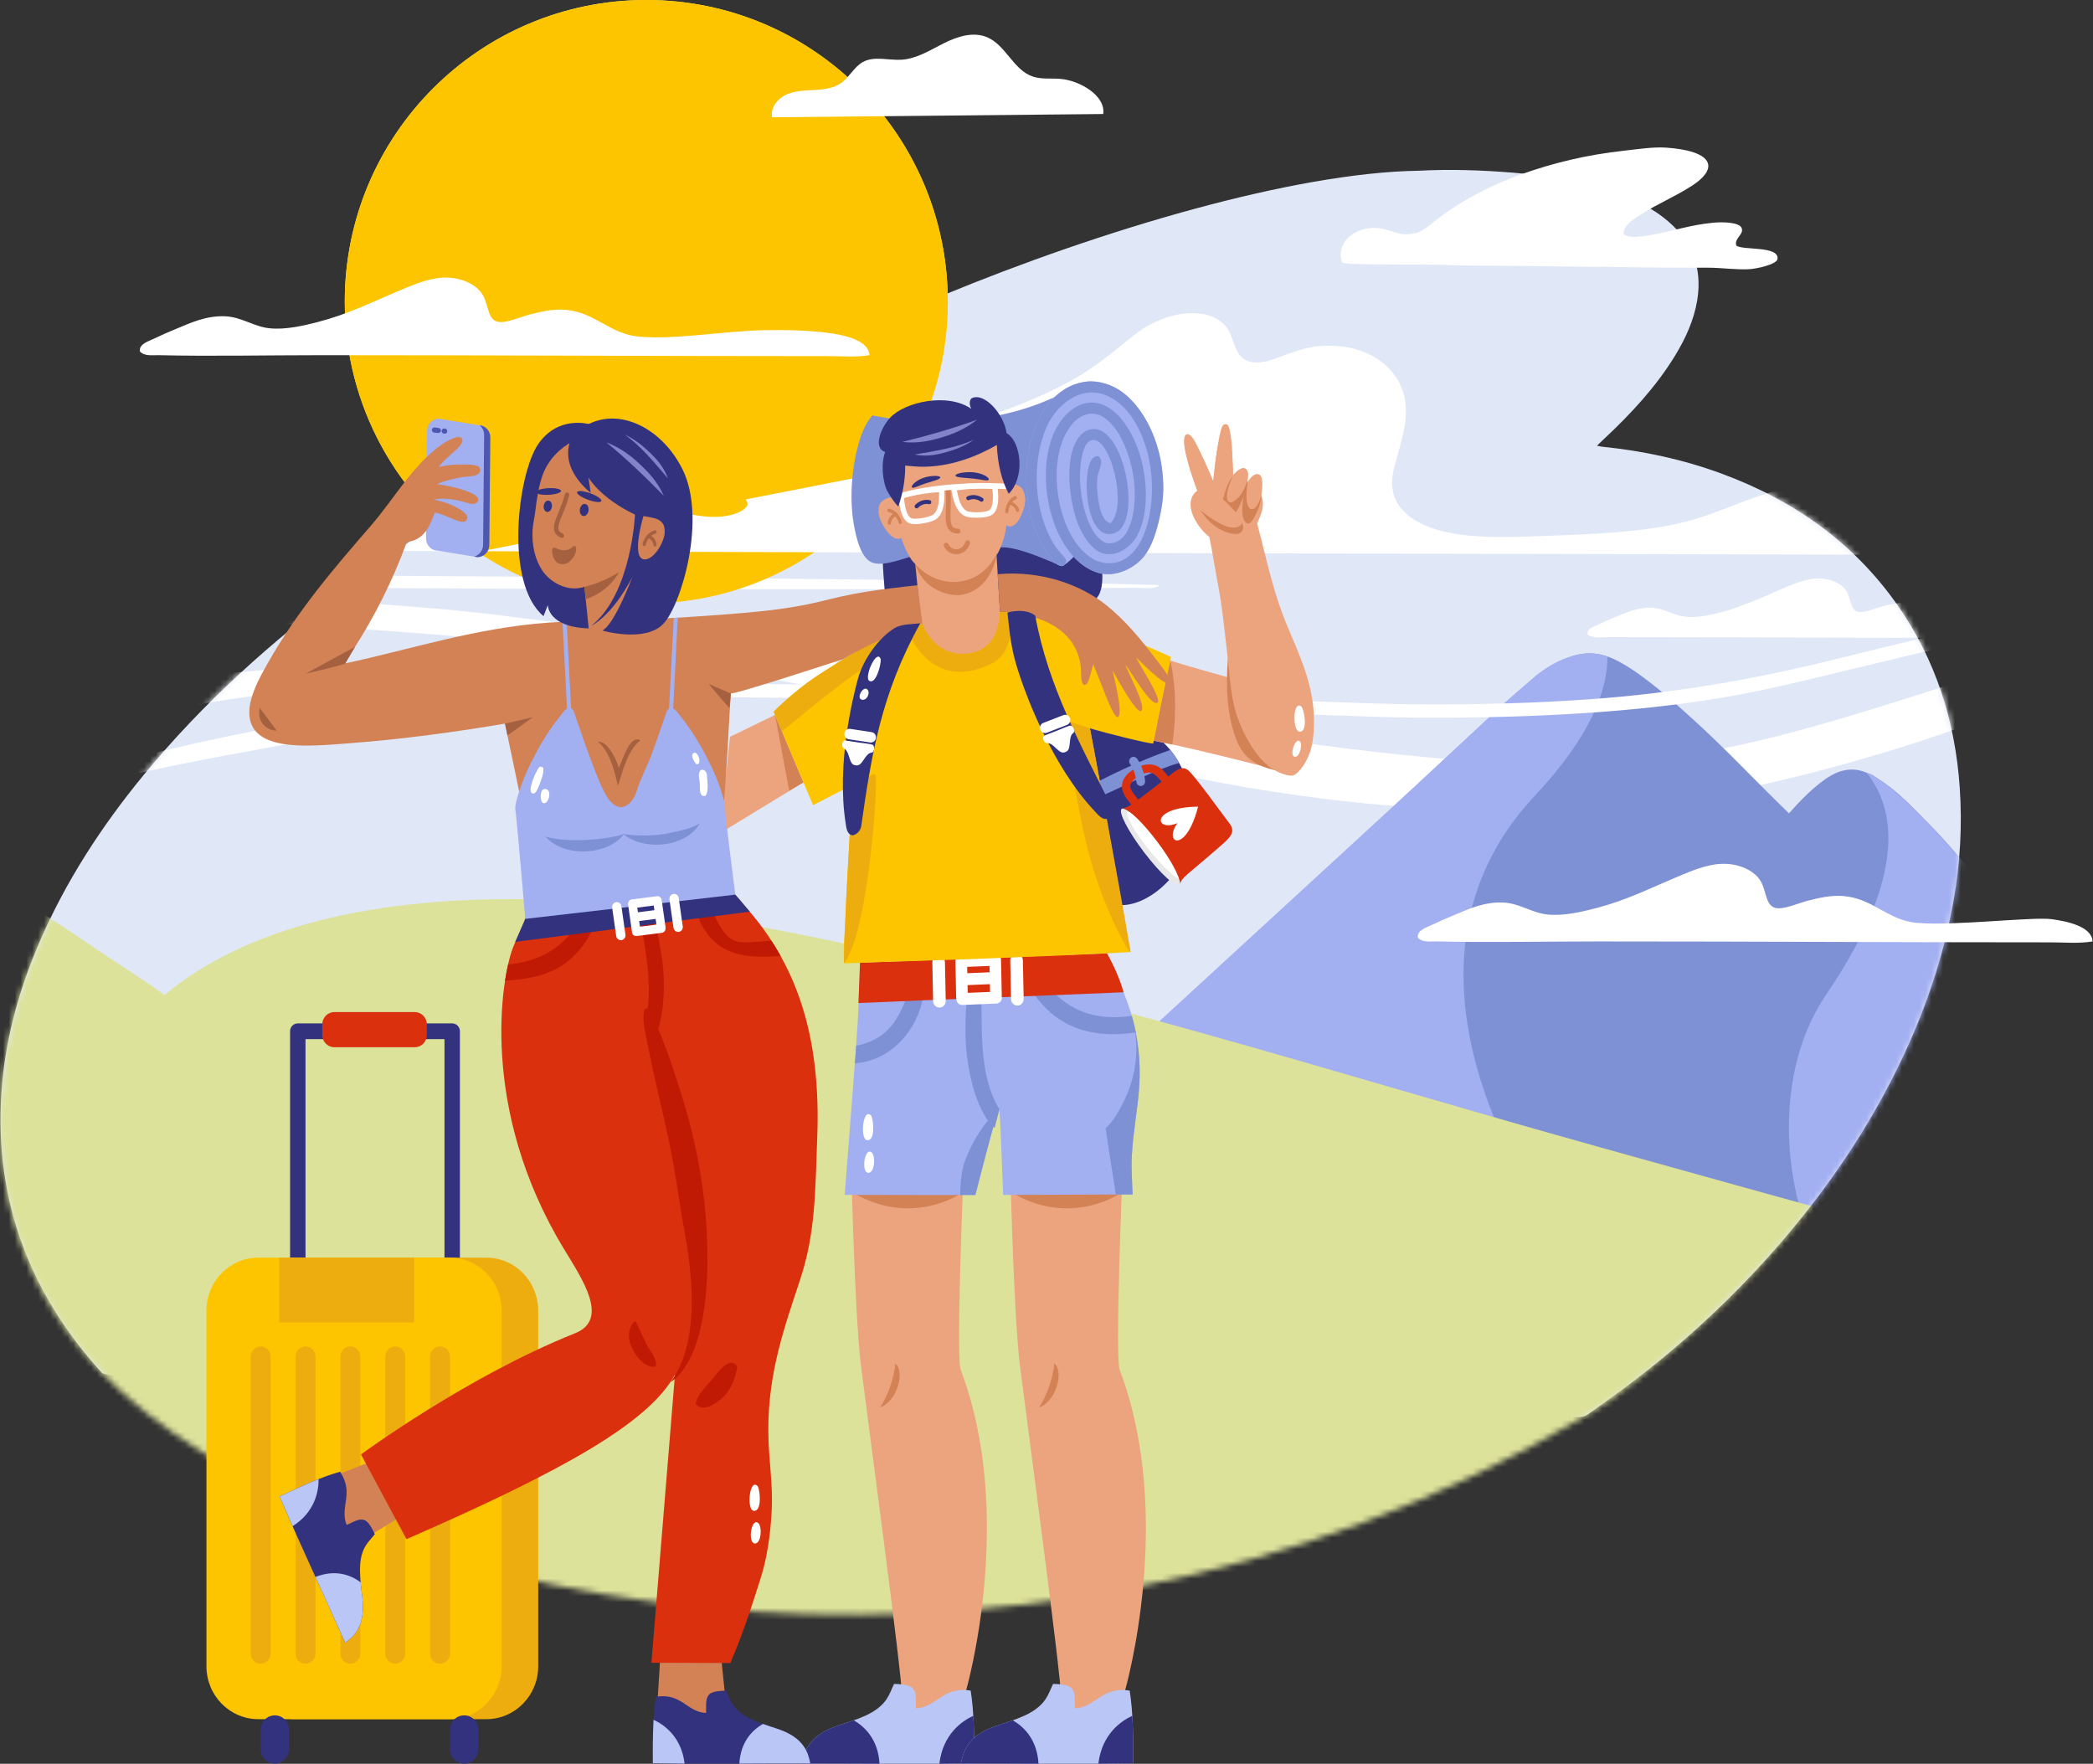 <svg width="356" height="300" viewBox="0 0 356 300" fill="none" xmlns="http://www.w3.org/2000/svg">
<rect x="0" y="0" width="356" height="300" fill="#333333" stroke="none"/>
<path d="M271.626 75.811C272.148 75.311 272.499 74.968 272.859 74.632C277.442 70.35 281.653 65.801 284.87 60.56C286.696 57.583 288.123 54.466 288.683 51.062C289.62 45.367 287.704 40.647 282.855 36.93C279.891 34.658 276.441 33.191 272.795 32.093C267.788 30.584 262.62 29.803 257.376 29.374C252.008 28.934 246.627 28.756 241.251 29.04C220.147 29.362 187.411 39.032 160.11 50.342C152.525 52.932 145.061 55.821 137.584 58.664C130.866 61.218 124.127 63.745 117.535 66.549C96.665 75.426 77.103 86.246 59.186 99.453C46.225 109.006 34.456 119.625 24.45 131.799C17.199 140.62 11.103 150.04 6.683 160.318C3.38 167.996 1.129 175.916 0.38 184.14C-1.306 202.655 4.3 219.147 17.321 233.495C19.524 235.923 178.817 241.059 264.108 241.059C265.627 241.059 267.148 241.08 268.665 241.016C269.147 240.996 269.703 240.835 270.081 240.569C274.89 237.196 279.592 233.709 284.054 229.955C290.915 224.183 297.237 217.963 302.989 211.27C311.928 200.867 319.303 189.631 324.76 177.381C328.253 169.54 330.809 161.457 332.294 153.102C333.425 146.737 333.776 140.324 333.33 133.899C332.555 122.75 329.316 112.26 322.641 102.777C315.343 92.411 305.243 85.118 292.734 80.525C286.265 78.149 279.537 76.696 272.607 75.993C272.359 75.969 272.116 75.904 271.626 75.811Z" fill="#E0E7F7"/>
<mask id="mask0_1138_5640" style="mask-type:luminance" maskUnits="userSpaceOnUse" x="0" y="28" width="334" height="247">
<path d="M271.626 75.811C272.149 75.31 272.5 74.968 272.859 74.632C277.443 70.349 281.653 65.801 284.87 60.559C286.697 57.582 288.123 54.466 288.683 51.062C289.621 45.367 287.705 40.646 282.856 36.93C279.891 34.657 276.441 33.191 272.795 32.092C267.789 30.584 262.621 29.803 257.377 29.374C222.411 25.501 188.184 39.997 160.11 50.343C152.525 52.933 145.062 55.822 137.584 58.665C130.866 61.219 124.128 63.746 117.535 66.55C96.666 75.426 77.104 86.246 59.186 99.454C46.225 109.007 34.456 119.625 24.45 131.799C17.2 140.621 11.104 150.041 6.683 160.319C3.38 167.997 1.129 175.916 0.38 184.141C-1.305 202.656 3.918 219.505 17.321 233.495C53.107 270.846 169.992 300.278 270.082 240.569C275.126 237.56 279.593 233.71 284.055 229.956C290.915 224.183 297.238 217.964 302.99 211.27C311.928 200.868 319.303 189.631 324.76 177.381C328.253 169.54 330.81 161.457 332.294 153.103C333.425 146.738 333.777 140.324 333.33 133.899C332.556 122.75 329.317 112.26 322.641 102.778C315.343 92.411 305.244 85.118 292.735 80.525C286.265 78.149 279.537 76.697 272.607 75.994C272.36 75.969 272.117 75.904 271.626 75.811Z" fill="white"/>
</mask>
<g mask="url(#mask0_1138_5640)">
<path fill-rule="evenodd" clip-rule="evenodd" d="M270.02 107.892C270.791 108.608 272.31 108.368 273.847 108.368C292.78 108.368 311.462 108.488 330.696 108.488C332.452 108.488 337.798 108.73 337.641 107.057C337.548 106.051 333.886 106.023 332.538 105.627C329.954 104.867 327.722 102.768 324.741 102.529C323.061 102.392 321.3 102.849 320.206 103.124C319.114 103.398 317.17 104.279 316.094 104.077C314.699 103.816 314.786 101.55 313.968 100.382C313.096 99.138 310.787 98.053 308.156 98.475C304.998 98.98 301.602 100.965 298.089 102.289C296.472 102.899 294.764 103.613 292.987 104.077C290.999 104.595 288.693 105.095 286.749 104.911C284.697 104.718 283.016 103.438 280.936 103.363C278.536 103.274 276.458 104.241 274.557 105.031C273.655 105.406 272.699 105.818 271.863 106.223C271.141 106.573 269.86 106.923 270.02 107.892Z" fill="white"/>
<path fill-rule="evenodd" clip-rule="evenodd" d="M414.622 98.245C399.053 100.385 371.518 104.104 357.91 108.137C344.369 112.151 331.31 116.688 317.932 120.771C304.232 124.953 290.584 128.769 273.701 129.83C264.901 130.381 256.011 129.957 247.474 129.234C222.482 127.114 199.962 123.212 177.298 118.864C147.232 113.094 116.44 108.492 84.301 104.562C68.063 102.575 37.752 100.987 19.792 101.105C19.792 102.376 19.792 103.648 19.792 104.919C47.948 105.801 87.679 108.275 112.228 112.189C105.475 112.084 98.519 111.713 91.53 111.713C70.465 111.713 37.246 113.965 19.791 116.957C19.791 118.824 19.791 120.692 19.791 122.559C41.633 117.412 79.353 113.619 107.123 113.618C116.21 113.618 124.901 114.252 132.783 115.765C148.041 118.691 162.625 122.157 177.155 125.896C184.334 127.742 191.471 129.786 198.847 131.378C220.987 136.155 247.415 139.356 274.833 137.218C291.44 135.923 306.611 132.14 320.34 128.041C334.166 123.913 346.824 118.656 359.751 113.738C372.685 108.819 399.191 103.604 414.619 101.104C414.622 100.152 414.622 99.198 414.622 98.245Z" fill="white"/>
<path d="M226.08 148.052C231.555 142.567 237.059 137.145 242.722 131.874C246.525 128.335 250.346 124.846 254.076 121.312C255.961 119.527 261.195 115.033 261.34 114.918C262.872 113.707 264.631 112.625 266.559 111.915C268.007 111.384 269.412 111.008 271.214 111.174C272.772 111.318 274.116 111.859 275.339 112.516C277.75 113.814 279.771 115.376 281.827 117.002C283.872 118.621 285.765 120.366 287.68 122.089C293.472 127.303 298.658 132.908 304.287 138.338C306.091 136.308 307.918 134.396 310.14 132.756C311.698 131.607 313.931 130.365 316.663 131.131C317.095 131.253 317.592 131.484 317.968 131.625C318.064 131.661 318.163 131.665 318.25 131.696C318.434 131.762 318.544 131.869 318.708 131.979C319.292 132.371 319.873 132.713 320.436 133.11C322.12 134.295 323.62 135.629 325.055 137.066C326.976 138.989 328.892 140.886 330.696 142.894C334.301 146.903 337.7 151.156 341.134 155.363C341.565 155.893 341.987 156.409 342.403 156.953C342.813 157.49 343.203 158.054 343.637 158.578C346.24 161.721 393.724 211.19 396.271 214.344C396.271 220.326 258.65 195.311 258.65 201.292C216.592 201.292 268.644 188.685 225.309 186.502V148.843C225.565 148.579 225.821 148.312 226.08 148.052Z" fill="#7F91D5"/>
<path d="M225.313 186.502L193.527 177.07C193.783 176.806 237.031 137.144 242.679 131.873C246.471 128.334 250.281 124.845 254.001 121.311C255.88 119.526 261.101 115.032 261.246 114.917C262.773 113.706 264.527 112.624 266.45 111.914C267.894 111.383 269.295 111.007 271.091 111.173C271.927 111.251 272.698 111.445 273.425 111.708C273.41 117.446 270.546 125.239 261.087 135.317C239.787 158.009 251.336 186.664 259.287 200.695C258.814 200.842 258.562 201.038 258.562 201.291C216.62 201.292 268.53 188.685 225.313 186.502Z" fill="#A2AFF1"/>
<path d="M310.7 169.029C324.552 148.675 322.268 137.444 317.546 131.49C317.666 131.54 317.781 131.586 317.886 131.625C317.982 131.661 318.081 131.664 318.168 131.696C318.353 131.762 318.463 131.869 318.627 131.978C319.212 132.371 319.794 132.713 320.357 133.109C322.043 134.295 323.545 135.628 324.981 137.066C326.903 138.989 328.821 140.886 330.628 142.894C334.237 146.903 337.639 151.155 341.076 155.363C341.508 155.892 341.931 156.409 342.347 156.953C342.757 157.489 343.148 158.053 343.582 158.577C346.188 161.72 393.721 211.19 396.27 214.344C396.27 217.902 347.499 215.951 308.003 210.621C303.89 201.616 301.293 182.853 310.7 169.029Z" fill="#A2AFF1"/>
<path d="M350.628 232.449H-20.736V297.134H350.628V232.449Z" fill="#99D937"/>
<path fill-rule="evenodd" clip-rule="evenodd" d="M-20.754 140.118C-20.754 165.934 -20.754 206.636 -20.754 232.449C45.647 232.931 108.699 239.063 175.121 239.528C232.51 239.928 293.273 232.024 350.63 232.449C350.63 231.599 350.63 218.499 350.63 217.651C337.952 213.5 324.926 209.762 311.822 206.162C298.672 202.551 285.502 198.857 272.36 195.199C226.066 182.312 182.182 167.897 132.721 158.275C125.613 156.891 118.345 155.665 110.995 154.678C103.564 153.681 95.519 152.925 87.319 152.924C61.95 152.922 41.508 158.006 27.991 169.237C24.214 166.503 20.242 164.053 16.384 161.432C4.804 153.561 -6.975 145.941 -20.661 140.118C-20.692 140.118 -20.723 140.118 -20.754 140.118Z" fill="#DDE29A"/>
<path fill-rule="evenodd" clip-rule="evenodd" d="M-20.754 220.008C-20.754 233.719 -20.754 272.114 -20.754 285.824C-13.487 286.444 64.745 295.447 146.272 294.583C239.925 293.59 338.615 282.752 350.63 284.421C350.63 271.762 350.63 234.421 350.63 221.762C334.994 220.029 319.934 218.272 304.672 216.588C289.207 214.879 273.581 213.863 257.32 212.728C253.129 212.435 249.081 212.116 245.158 212.116C241.102 212.116 237.123 212.596 233.273 213.079C225.836 214.013 218.878 215.652 212.382 217.641C205.894 219.626 200.076 222.257 194.184 224.745C191.172 226.016 188.228 227.282 184.992 228.165C181.626 229.084 178.081 229.714 174.036 230.008C165.782 230.608 157.481 230.137 149.339 229.568C141.245 229.003 133.191 228.434 125.292 227.99C109.311 227.091 93.224 225.863 77.291 224.745C69.326 224.185 61.263 223.739 53.152 223.254C28.806 221.798 2.95 221.856 -20.754 220.008Z" fill="#DDE29A"/>
<path fill-rule="evenodd" clip-rule="evenodd" d="M414.621 94.431C381.657 95.828 341.561 104.81 314.413 111.594C300.068 115.179 286.084 117.866 269.734 118.984C261.361 119.556 252.753 119.819 243.852 119.819C235.238 119.819 226.543 119.353 217.826 119.104C200.501 118.609 183.412 117.97 166.351 117.315C141.182 116.35 113.062 115.527 88.993 117.673C64.378 119.867 31.268 125.768 11.92 132.095C11.92 132.929 11.92 133.764 11.92 134.598C24.539 130.381 51.407 126.363 65.857 123.394C80.273 120.433 96.199 118.778 113.719 118.626C148.3 118.328 183.333 120.533 217.537 121.366C226.222 121.579 234.897 122.082 243.563 122.082C261.176 122.082 278.366 121.143 293.159 118.626C300.353 117.402 307.226 115.682 314.269 113.977C341.639 107.355 381.265 98.101 414.622 96.814C414.621 96.02 414.621 95.225 414.621 94.431Z" fill="white"/>
<path fill-rule="evenodd" clip-rule="evenodd" d="M39.076 97.716C39.076 98.391 39.076 99.067 39.076 99.743C75.838 100.28 124.51 100.22 161.709 100.22C171.97 100.22 183.071 99.981 193.323 99.981C194.981 99.981 196.564 100.258 197.152 99.504C149.787 98.204 87.414 98.197 39.076 97.716Z" fill="white"/>
<path fill-rule="evenodd" clip-rule="evenodd" d="M161.205 51.323C161.205 79.669 138.245 102.648 109.922 102.648C81.597 102.648 58.637 79.669 58.637 51.323C58.637 22.979 81.597 0 109.922 0C138.245 0 161.205 22.979 161.205 51.323Z" fill="#FDC400"/>
<path fill-rule="evenodd" clip-rule="evenodd" d="M50.389 92.105C50.389 92.627 50.389 93.148 50.389 93.669C158.375 94.025 291.236 94.297 399.592 94.503C399.592 93.217 399.592 91.931 399.592 90.645C390.518 88.146 367.985 89.795 358.587 90.437C355.24 90.665 351.531 90.906 348.557 90.228C347.215 89.922 345.815 89.199 344.795 88.35C343.342 87.142 342.61 85.467 341.41 84.388C339.807 82.948 336.728 82.181 333.511 82.615C329.997 83.09 326.361 85.437 322.477 85.014C320.126 84.757 319.081 83.404 317.336 82.824C310.64 80.599 302.224 83.183 296.772 85.222C293.903 86.296 291.01 87.543 287.745 88.455C281.103 90.31 273.723 90.727 265.176 91.063C256.623 91.399 248.129 91.923 242.23 89.29C239.496 88.069 237.177 86.05 236.839 83.033C236.607 80.958 237.214 79.219 237.717 77.402C238.219 75.595 238.725 73.789 238.971 72.084C239.584 67.839 238.371 64.642 235.836 62.282C233.484 60.089 229.833 58.521 224.677 58.84C222.634 58.966 220.578 59.655 218.785 60.3C216.847 60.996 214.93 61.983 212.766 61.552C209.905 60.98 210.042 57.78 208.88 56.024C208.12 54.878 206.898 53.935 205.119 53.522C201.809 52.754 198.451 53.844 196.466 54.773C193.629 56.1 191.648 58.066 189.32 59.883C187.124 61.596 184.794 63.33 181.922 64.888C176.615 67.767 170.641 70.008 163.992 72.188C158.106 74.119 150.857 75.843 142.927 76.881C139.247 77.363 134.651 77.8 131.517 78.55C130.061 78.897 128.554 79.317 126.627 80.009C125.169 80.533 122.691 81.587 122.741 82.408C122.83 83.883 127.342 83.915 127.129 85.849C127.056 86.514 125.607 87.247 124.622 87.517C120.494 88.65 116.121 87.125 113.087 86.37C110.956 85.84 108.343 85.177 105.688 84.91C102.956 84.636 99.618 84.672 97.288 85.328C94.527 86.105 91.514 88.998 88.135 89.603C85.937 89.997 83.591 89.796 81.364 89.708C73.928 89.412 55.679 90.672 50.389 92.105Z" fill="white"/>
</g>
<path fill-rule="evenodd" clip-rule="evenodd" d="M112.244 84.202C101.86 87.263 91.71 91.123 81.248 93.88C67.608 84.657 58.641 69.038 58.641 51.323C58.641 22.979 81.601 0 109.926 0C138.249 0 161.209 22.979 161.209 51.323C161.209 61.904 158.007 71.736 152.524 79.906C138.87 78.333 125.508 80.294 112.244 84.202Z" fill="#F7F070"/>
<path fill-rule="evenodd" clip-rule="evenodd" d="M81.248 93.88C67.608 84.657 58.641 69.038 58.641 51.323C58.641 22.979 81.601 0 109.926 0C138.249 0 161.209 22.979 161.209 51.323C161.209 61.904 158.007 71.736 152.524 79.906L81.248 93.88Z" fill="#FDC400"/>
<path d="M187.649 19.393C188.079 16.258 183.661 13.681 180.341 13.414C178.757 13.284 177.113 13.527 175.613 13.002C172.363 11.869 171.065 7.668 167.893 6.33C165.522 5.328 162.792 6.219 160.493 7.378C158.195 8.536 155.923 9.993 153.355 10.157C151.121 10.3 148.696 9.47 146.742 10.562C145.285 11.377 144.523 13.055 143.18 14.047C141.867 15.015 140.153 15.221 138.524 15.31C136.895 15.399 135.208 15.414 133.725 16.094C132.24 16.774 131.012 18.343 131.322 19.948L187.649 19.393Z" fill="white"/>
<path fill-rule="evenodd" clip-rule="evenodd" d="M23.803 59.783C24.564 60.641 26.014 60.39 26.989 60.414C35.803 60.621 45.417 60.414 54.543 60.414C82.894 60.414 111.957 60.571 140.767 60.571C143.124 60.571 145.572 60.809 147.89 60.414C147.766 57.884 143.65 56.998 140.957 56.632C137.671 56.185 133.615 56.088 130.084 56.159C122.864 56.305 114.994 57.809 108.715 57.262C103.696 56.824 101.249 53.103 96.157 52.692C94.012 52.519 91.913 53.038 90.158 53.48C88.622 53.866 86.121 55.002 84.723 54.741C82.814 54.383 83.163 51.639 81.912 49.856C80.743 48.19 77.759 46.771 74.225 47.334C71.872 47.709 69.518 48.756 67.29 49.698C63.086 51.475 59.124 53.449 54.17 54.741C51.631 55.402 48.623 56.099 45.921 55.844C43.154 55.582 41.14 53.901 38.238 53.795C34.967 53.676 32.281 54.971 29.802 56.002C28.593 56.504 27.377 57.028 26.242 57.578C25.315 58.024 23.577 58.508 23.803 59.783Z" fill="white"/>
<path fill-rule="evenodd" clip-rule="evenodd" d="M241.17 159.496C241.932 160.353 243.381 160.103 244.356 160.126C253.17 160.333 262.783 160.126 271.91 160.126C300.261 160.126 319.993 160.283 348.803 160.283C351.159 160.283 353.607 160.521 355.926 160.126C355.802 157.597 351.685 156.71 348.992 156.345C345.707 155.897 332.361 157.522 326.082 156.975C321.063 156.536 318.616 152.816 313.524 152.405C311.379 152.232 309.28 152.751 307.525 153.192C305.989 153.579 303.488 154.715 302.09 154.453C300.181 154.095 300.531 151.351 299.279 149.568C298.111 147.902 295.126 146.484 291.592 147.047C289.239 147.421 286.885 148.468 284.657 149.41C280.453 151.187 276.491 153.161 271.537 154.453C268.998 155.115 265.991 155.811 263.288 155.556C260.521 155.295 258.507 153.613 255.605 153.508C252.334 153.388 249.648 154.683 247.169 155.714C245.96 156.216 244.744 156.74 243.609 157.29C242.682 157.736 240.945 158.22 241.17 159.496Z" fill="white"/>
<path fill-rule="evenodd" clip-rule="evenodd" d="M228.269 44.657C229.05 44.91 230.022 44.882 230.952 44.907C235.474 45.03 240.41 44.95 244.812 45.033C246.312 45.06 247.834 45.15 249.284 45.157C262.926 45.227 277.334 45.534 290.565 45.534C292.911 45.534 295.365 45.919 297.57 45.785C298.719 45.715 302.223 45.005 302.34 44.03C302.608 41.773 296.423 42.616 295.334 41.774C294.911 40.505 296.707 39.87 296.229 38.767C295.79 37.756 292.885 37.734 291.311 37.89C287.381 38.282 284.627 39.286 281.177 39.895C279.491 40.193 277.166 40.679 276.109 39.771C276.288 38.125 277.989 37.184 279.239 36.387C281.942 34.665 284.731 33.543 287.734 31.627C288.943 30.854 290.669 29.492 290.565 28.118C290.412 26.061 286.432 25.308 283.412 25.112C281.118 24.962 278.67 25.366 276.408 25.613C269.698 26.343 264.186 27.73 258.821 29.622C254.008 31.319 248.951 33.923 244.962 36.889C243.699 37.826 242.242 39.296 240.789 39.645C237.62 40.408 236.756 38.79 233.784 38.768C229.865 38.739 227.181 41.724 228.269 44.657Z" fill="white"/>
<path d="M76.915 217.651C76.19 217.651 75.603 217.051 75.603 216.311V176.747H51.965V216.311C51.965 217.051 51.377 217.651 50.652 217.651C49.927 217.651 49.34 217.051 49.34 216.311V175.407C49.34 174.666 49.927 174.066 50.652 174.066H76.915C77.639 174.066 78.227 174.666 78.227 175.407V216.311C78.228 217.051 77.639 217.651 76.915 217.651Z" fill="#32327F"/>
<path d="M70.553 178.123H56.864C55.734 178.123 54.816 177.188 54.816 176.033V174.233C54.816 173.078 55.733 172.143 56.864 172.143H70.553C71.683 172.143 72.6 173.078 72.6 174.233V176.033C72.601 177.187 71.684 178.123 70.553 178.123Z" fill="#DB300E"/>
<path d="M82.729 292.413H50.149C45.28 292.413 41.332 288.383 41.332 283.411V222.917C41.332 217.947 45.28 213.916 50.149 213.916H82.729C87.599 213.916 91.547 217.947 91.547 222.917V283.411C91.546 288.382 87.599 292.413 82.729 292.413Z" fill="#EDAD0F"/>
<path d="M76.512 292.412H43.933C39.064 292.412 35.115 288.382 35.115 283.411V222.917C35.115 217.946 39.064 213.916 43.933 213.916H76.513C81.383 213.916 85.331 217.946 85.331 222.917V283.411C85.33 288.382 81.382 292.412 76.512 292.412Z" fill="#FDC400"/>
<path d="M44.338 282.98C43.405 282.98 42.647 282.207 42.647 281.253V230.741C42.647 229.787 43.405 229.015 44.338 229.015C45.273 229.015 46.03 229.788 46.03 230.741V281.253C46.03 282.207 45.273 282.98 44.338 282.98Z" fill="#EDAD0F"/>
<path d="M51.968 282.98C51.035 282.98 50.277 282.207 50.277 281.253V230.741C50.277 229.787 51.035 229.015 51.968 229.015C52.904 229.015 53.659 229.788 53.659 230.741V281.253C53.659 282.207 52.904 282.98 51.968 282.98Z" fill="#EDAD0F"/>
<path d="M59.597 282.98C58.663 282.98 57.906 282.207 57.906 281.253V230.741C57.906 229.787 58.663 229.015 59.597 229.015C60.532 229.015 61.288 229.788 61.288 230.741V281.253C61.288 282.207 60.532 282.98 59.597 282.98Z" fill="#EDAD0F"/>
<path d="M67.228 282.98C66.294 282.98 65.537 282.207 65.537 281.253V230.741C65.537 229.787 66.294 229.015 67.228 229.015C68.162 229.015 68.92 229.788 68.92 230.741V281.253C68.919 282.207 68.162 282.98 67.228 282.98Z" fill="#EDAD0F"/>
<path d="M74.854 282.98C73.919 282.98 73.162 282.207 73.162 281.253V230.741C73.162 229.787 73.919 229.015 74.854 229.015C75.788 229.015 76.545 229.788 76.545 230.741V281.253C76.545 282.207 75.788 282.98 74.854 282.98Z" fill="#EDAD0F"/>
<path d="M70.43 213.916H47.488V224.93H70.43V213.916Z" fill="#EDAD0F"/>
<path d="M49.158 297.511C49.158 298.87 48.078 299.972 46.748 299.972C45.417 299.972 44.336 298.87 44.336 297.511V294.224C44.336 292.865 45.416 291.763 46.748 291.763C48.079 291.763 49.158 292.865 49.158 294.224V297.511Z" fill="#32327F"/>
<path d="M81.366 297.511C81.366 298.87 80.287 299.972 78.956 299.972C77.624 299.972 76.545 298.87 76.545 297.511V294.224C76.545 292.865 77.624 291.763 78.956 291.763C80.287 291.763 81.366 292.865 81.366 294.224V297.511Z" fill="#32327F"/>
<path fill-rule="evenodd" clip-rule="evenodd" d="M144.686 194.491C144.686 194.491 145.283 223.292 146.466 232.481C149.759 258.063 154.203 290.574 153.564 291.713C153.564 291.713 159.1 295.147 163.978 289.451L164.339 287.465C164.339 287.465 172.864 257.915 163.404 232.978C162.601 230.864 163.86 200.158 163.86 200.158L144.686 194.491Z" fill="#ECA47E"/>
<path fill-rule="evenodd" clip-rule="evenodd" d="M145.398 203.051L163.554 202.943C163.554 202.943 155.318 208.673 145.398 203.051Z" fill="#D28255"/>
<path fill-rule="evenodd" clip-rule="evenodd" d="M152.067 286.418C152.604 286.449 154.497 286.407 155.2 287.11C155.929 287.843 155.736 289.043 155.786 290.567C159.375 290.4 160.322 286.787 165.103 287.554C165.696 291.267 165.718 295.56 165.684 299.912C156.088 300.101 146.129 299.919 136.395 299.967C136.59 298.971 136.86 298.066 137.241 297.377C138.414 295.27 140.359 294.244 142.581 293.491C145.579 292.485 149.09 291.558 150.793 289.009C151.27 288.299 151.6 287.441 152.067 286.418Z" fill="#BAC6F5"/>
<path d="M145.218 292.609C144.334 292.923 143.436 293.204 142.581 293.49C140.359 294.242 138.414 295.269 137.241 297.376C136.859 298.066 136.59 298.97 136.395 299.966C140.767 299.944 145.185 299.969 149.595 299.986C149.358 295.962 147.232 293.782 145.218 292.609Z" fill="#32327F"/>
<path d="M159.779 299.984C161.759 299.97 163.731 299.95 165.687 299.912C165.707 297.152 165.703 294.417 165.55 291.838C163.627 292.724 160.382 294.954 159.779 299.984Z" fill="#32327F"/>
<path fill-rule="evenodd" clip-rule="evenodd" d="M152.27 231.895C152.263 232.225 152.231 232.553 152.174 232.876C151.75 235.266 150.935 237.435 149.713 239.397C150.52 239.107 151.29 238.384 151.806 237.665C152.921 236.107 153.636 233.007 152.27 231.895Z" fill="#D28255"/>
<path fill-rule="evenodd" clip-rule="evenodd" d="M171.727 194.491C171.727 194.491 172.324 223.292 173.507 232.481C176.8 258.063 181.244 290.574 180.605 291.713C180.605 291.713 186.141 295.147 191.019 289.451L191.38 287.465C191.38 287.465 199.905 257.915 190.445 232.978C189.642 230.864 190.901 200.158 190.901 200.158L171.727 194.491Z" fill="#ECA47E"/>
<path fill-rule="evenodd" clip-rule="evenodd" d="M172.439 203.051L190.595 202.943C190.595 202.943 182.359 208.673 172.439 203.051Z" fill="#D28255"/>
<path fill-rule="evenodd" clip-rule="evenodd" d="M179.112 286.418C179.649 286.448 181.542 286.407 182.245 287.11C182.974 287.842 182.781 289.042 182.831 290.567C186.42 290.4 187.366 286.787 192.148 287.554C192.741 291.267 192.763 295.56 192.729 299.912C183.133 300.101 173.174 299.919 163.439 299.967C163.635 298.971 163.905 298.066 164.286 297.377C165.459 295.27 167.404 294.244 169.626 293.49C172.624 292.485 176.135 291.557 177.838 289.009C178.315 288.299 178.645 287.441 179.112 286.418Z" fill="#BAC6F5"/>
<path d="M172.263 292.608C171.379 292.922 170.481 293.204 169.626 293.49C167.404 294.242 165.459 295.269 164.286 297.376C163.904 298.066 163.635 298.97 163.439 299.966C167.812 299.943 172.23 299.969 176.64 299.986C176.403 295.962 174.277 293.782 172.263 292.608Z" fill="#32327F"/>
<path d="M186.824 299.984C188.803 299.97 190.776 299.95 192.731 299.912C192.752 297.152 192.748 294.417 192.595 291.838C190.673 292.723 187.427 294.953 186.824 299.984Z" fill="#32327F"/>
<path fill-rule="evenodd" clip-rule="evenodd" d="M179.311 231.895C179.304 232.225 179.272 232.553 179.215 232.876C178.791 235.266 177.976 237.435 176.754 239.397C177.561 239.107 178.331 238.384 178.848 237.665C179.962 236.107 180.676 233.007 179.311 231.895Z" fill="#D28255"/>
<path fill-rule="evenodd" clip-rule="evenodd" d="M159.69 203.265C161.759 203.264 163.828 203.255 165.898 203.252C167.639 196.537 169.612 188.77 169.995 188.683C170.306 193.601 170.416 198.39 170.62 203.241C177.963 203.223 185.305 203.197 192.648 203.164C192.573 200.97 192.396 198.767 192.515 196.578C192.72 192.83 193.405 189.187 193.714 185.641C194.052 181.768 193.797 177.501 192.647 173.251C191.534 169.136 189.7 165.793 188.283 162.154C175.583 162.795 146.281 163.755 146.281 163.755C146.281 163.755 146.1 170.461 145.9 173.72C145.599 178.575 144.643 190.872 143.678 203.234C149.016 203.256 154.353 203.268 159.69 203.265Z" fill="#A2AFF1"/>
<path fill-rule="evenodd" clip-rule="evenodd" d="M156.943 169.913C156.058 174.686 152.021 180.349 145.42 180.86L145.627 177.878C150.901 176.824 152.575 173.566 154.068 170.086C155.106 169.899 155.898 170.114 156.943 169.913Z" fill="#7F91D5"/>
<path fill-rule="evenodd" clip-rule="evenodd" d="M166.94 169.569C167.003 175.302 166.603 183.251 169.995 188.684C169.995 188.684 169.49 190.696 169.176 191.848C165.712 188.807 164.243 180.714 164.228 175.9C164.221 173.552 164.221 171.369 164.554 169.752C165.399 169.609 166.12 169.672 166.94 169.569Z" fill="#7F91D5"/>
<path fill-rule="evenodd" clip-rule="evenodd" d="M175.961 169.204C177.186 169.035 178.232 169.152 179.438 169.014C182.647 172.148 186.85 173.63 192.512 172.782C192.804 173.866 193.042 174.695 193.169 175.607C185.404 176.768 179.731 174.532 175.961 169.204Z" fill="#7F91D5"/>
<path d="M192.513 196.579C192.718 192.832 193.403 189.188 193.712 185.642C194.029 182.017 193.825 178.049 192.855 174.071L192.854 174.07C194.201 180.685 192.245 186.039 189.512 190.213C189.034 190.945 188.061 191.932 188.061 191.932C188.054 192.013 189.043 198.4 189.785 203.175C190.739 203.171 191.692 203.17 192.646 203.165C192.571 200.971 192.394 198.767 192.513 196.579Z" fill="#7F91D5"/>
<path d="M169.95 188.72C167.588 190.541 165.354 194.175 164.164 197.351C163.614 198.816 163.345 200.982 163.309 203.258C164.172 203.256 165.034 203.254 165.897 203.253C167.58 196.763 169.478 189.293 169.95 188.72Z" fill="#7F91D5"/>
<path fill-rule="evenodd" clip-rule="evenodd" d="M188.284 162.154C189.395 164.095 190.535 166.638 191.105 168.777C176.116 169.416 161.017 169.946 146.014 170.607L146.282 163.756L188.284 162.154Z" fill="#DB300E"/>
<path fill-rule="evenodd" clip-rule="evenodd" d="M160.86 170.254C160.874 170.858 160.404 171.36 159.812 171.373C159.219 171.385 158.73 170.904 158.716 170.301L158.58 163.707C158.569 163.103 159.037 162.604 159.629 162.591C160.221 162.578 160.711 163.057 160.725 163.661L160.86 170.254Z" fill="white"/>
<path fill-rule="evenodd" clip-rule="evenodd" d="M174.115 169.918C174.13 170.522 173.659 171.023 173.067 171.036C172.475 171.048 171.986 170.569 171.972 169.965L171.836 163.371C171.824 162.767 172.293 162.267 172.885 162.254C173.477 162.242 173.967 162.721 173.98 163.325L174.115 169.918Z" fill="white"/>
<path fill-rule="evenodd" clip-rule="evenodd" d="M170.258 163.173C170.255 163.12 170.249 163.067 170.237 163.015C170.133 162.551 169.728 162.214 169.257 162.235L163.434 162.475C162.903 162.498 162.488 162.966 162.509 163.526C162.509 163.535 162.512 163.544 162.512 163.554C162.512 163.571 162.51 163.587 162.509 163.605L162.635 169.691C162.636 169.778 162.652 169.86 162.674 169.938C162.673 169.947 162.672 169.956 162.671 169.965C162.694 170.522 163.145 170.955 163.677 170.933L169.491 170.694C170.024 170.671 170.437 170.201 170.415 169.643C170.411 169.568 170.401 169.495 170.382 169.426C170.386 169.389 170.391 169.355 170.39 169.318L170.264 163.23C170.265 163.222 170.262 163.215 170.261 163.208C170.262 163.206 170.263 163.204 170.263 163.204C170.263 163.193 170.26 163.184 170.258 163.173ZM164.599 168.872L164.572 167.553L168.371 167.396L168.397 168.715L164.599 168.872ZM168.306 164.297L168.329 165.376L164.529 165.531L164.508 164.452L168.306 164.297Z" fill="white"/>
<path fill-rule="evenodd" clip-rule="evenodd" d="M148.068 189.657C146.754 188.517 146.267 193.739 147.456 193.931C148.848 194.152 148.649 190.74 148.186 189.779C148.158 189.718 148.114 189.696 148.068 189.657Z" fill="white"/>
<path fill-rule="evenodd" clip-rule="evenodd" d="M148.174 195.946C147.011 195.233 146.418 199.617 147.775 199.484C148.804 199.385 148.976 196.437 148.174 195.946Z" fill="white"/>
<path fill-rule="evenodd" clip-rule="evenodd" d="M170.404 92.68C171.413 92.984 172.281 92.373 173.138 92.415C174.17 92.467 175.09 93.483 176.034 93.972C177.1 94.524 178.054 94.816 178.992 95.266C180.083 94.654 180.29 93.475 181.509 92.945C182.853 95.203 185.128 95.949 187.434 96.647C187.606 98.541 187.507 100.699 186.525 101.719C188.848 104.451 189.092 109.779 187.775 112.304C189.302 113.998 190.65 115.326 192.064 117.378C193.139 118.939 193.844 120.345 194.632 122.355C194.85 122.912 194.986 123.681 195.283 124.186C195.699 124.895 196.807 125.351 197.344 125.814C199.764 127.891 201.924 131.206 202.701 136.215C203.346 140.367 202.347 144.154 200.757 147.076C198.925 150.44 193.63 155.386 188.251 153.579C185.66 147.536 183.896 140.906 182.101 134.194C181.864 133.31 181.901 132.327 181.613 131.456C181.414 130.866 180.838 130.164 180.446 129.498C177.92 125.198 173.769 120.137 172.06 114.259C170.614 109.281 169.902 103.851 169.024 98.485C168.738 96.739 168.642 94.889 168.213 93.222C168.239 93.038 170.253 92.784 170.404 92.68Z" fill="#32327F"/>
<path fill-rule="evenodd" clip-rule="evenodd" d="M152.113 92.036C153.094 92.425 154.008 91.888 154.858 92.004C155.884 92.143 156.717 93.234 157.618 93.8C158.636 94.44 159.562 94.811 160.461 95.34C161.598 94.823 161.9 93.665 163.158 93.24C164.314 95.604 166.52 96.54 168.761 97.431C168.779 99.332 168.506 101.475 167.443 102.408C169.537 105.327 169.347 110.658 167.83 113.063C169.214 114.88 170.45 116.318 171.692 118.482C172.636 120.128 173.225 121.59 173.846 123.66C174.019 124.233 174.092 125.011 174.348 125.54C174.705 126.281 175.772 126.829 176.27 127.336C178.513 129.61 180.397 133.096 180.765 138.154C181.07 142.347 179.768 146.036 177.946 148.813C175.848 152.01 170.168 156.492 164.954 154.235C162.864 147.994 161.643 141.237 160.399 134.397C160.235 133.497 160.351 132.519 160.135 131.628C159.986 131.022 159.468 130.274 159.131 129.577C156.962 125.079 153.238 119.684 152.011 113.681C150.974 108.599 150.705 103.127 150.265 97.705C150.124 95.941 150.178 94.089 149.885 92.391C149.925 92.21 151.954 92.127 152.113 92.036Z" fill="#32327F"/>
<path fill-rule="evenodd" clip-rule="evenodd" d="M199.054 127.563C199.4 127.96 200.145 128.936 200.535 129.779C196.517 130.911 191.55 133.528 187.551 135.299L187.053 132.793C190.484 131.025 195.027 128.948 199.054 127.563Z" fill="#7F91D5"/>
<path fill-rule="evenodd" clip-rule="evenodd" d="M190.785 137.579C190.162 138.072 191.864 141.373 194.587 144.951C197.308 148.531 200.018 151.034 200.64 150.54C201.262 150.047 199.56 146.746 196.838 143.167C194.116 139.589 191.404 137.088 190.785 137.579Z" fill="#E8E8E8"/>
<path fill-rule="evenodd" clip-rule="evenodd" d="M191.731 138.068C192.144 137.716 194.557 139.941 197.071 143.018C199.586 146.096 201.055 149.018 200.644 149.369C200.23 149.72 197.858 147.51 195.344 144.432C192.827 141.354 191.32 138.419 191.731 138.068Z" fill="white"/>
<path d="M191.087 134.892C191.52 135.857 191.839 136.041 192.416 136.846C192.256 136.986 191.639 137.356 190.899 137.526C191.946 137.504 194.398 139.916 196.925 143.281C199.168 146.273 200.651 149.048 200.747 150.363C200.801 149.914 201.099 149.45 201.939 148.723C202.42 148.307 207.399 144.126 208.352 143.216C209.434 142.185 210.158 141.327 209.021 139.921C208.237 138.931 203.155 131.816 202.06 130.982C200.99 130.176 200.096 131.001 198.706 132.089C197.937 131.028 197.072 130.114 195.697 130.023C194.456 129.953 193.215 130.531 192.246 131.249C191.086 132.105 190.453 133.481 191.087 134.892ZM193.333 132.228C193.942 131.773 194.713 131.393 195.462 131.391C196.299 131.399 197.102 132.34 197.561 132.98C196.315 133.946 194.682 135.202 193.601 136.008C193.243 135.514 192.565 134.75 192.339 134.208C192 133.402 192.602 132.77 193.333 132.228Z" fill="#DB300E"/>
<path d="M200.266 140.01C197.806 143.424 201.7 145.353 203.781 137.206C195.533 137.294 196.424 141.619 200.266 140.01Z" fill="white"/>
<path d="M194.198 133.67C194.165 133.677 194.131 133.683 194.097 133.687C193.69 133.724 193.331 133.417 193.296 133.002C193.132 131.124 192.234 129.972 192.226 129.961C191.967 129.638 192.01 129.163 192.325 128.898C192.64 128.631 193.105 128.676 193.367 128.997C193.415 129.058 194.562 130.498 194.769 132.868C194.803 133.247 194.551 133.588 194.198 133.67Z" fill="#7F91D5"/>
<path fill-rule="evenodd" clip-rule="evenodd" d="M148.377 70.668C157.151 72.357 169.605 72.443 180.345 67.07C175.959 70.97 173.919 77.984 175.141 85.629C175.85 90.048 177.611 93.983 180.17 96.184C179.29 95.75 178.674 95.469 176.68 94.688C175.597 94.264 172.594 93.13 170.74 93.097C166.558 93.021 161.715 92.967 156.998 94.064C154.452 94.657 150.545 96.471 148.383 95.698C146.565 95.049 145.667 91.865 145.19 89.007C144.269 83.5 145.245 76.852 146.862 73.128C147.278 72.168 147.722 71.437 148.377 70.668Z" fill="#7F91D5"/>
<path fill-rule="evenodd" clip-rule="evenodd" d="M190.238 66.256C188.947 65.457 186.87 64.686 184.839 64.909C181.938 65.23 179.846 66.873 178.479 68.497C173.915 73.92 172.692 86.33 178.298 94.312C178.834 95.081 180.306 96.948 181.076 96.043C181.399 95.912 182.518 94.838 182.621 94.7C183.804 95.982 185.19 96.944 186.759 97.424C189.707 98.326 193.113 96.601 194.716 94.457C195.934 92.826 196.689 90.543 197.259 87.918C197.79 85.482 198.066 83.409 197.68 80.013C196.995 73.994 193.97 68.567 190.238 66.256Z" fill="#A2AFF1"/>
<path fill-rule="evenodd" clip-rule="evenodd" d="M186.818 77.584C187.921 78.478 186.816 79.841 186.657 81.215C186.516 82.458 186.624 84.165 186.912 85.617C187.195 87.038 187.595 88.635 188.882 88.999C190.464 87.519 190.425 83.291 189.305 79.484C188.77 77.657 187.452 74.604 185.84 74.838C184.227 75.071 183.821 78.268 183.726 80.039C183.54 83.41 184.337 87.874 186.067 90.522C186.682 91.463 187.718 92.418 188.554 92.421C192.544 92.436 193.083 86.357 193.011 83.578C192.896 79.074 191.134 74.531 189.305 72.42C187.994 70.904 186.349 69.662 183.972 70.811C182.916 71.321 182.131 72.335 181.508 73.368C177.914 79.316 179.963 91.717 186.001 95.121C187.381 95.898 189.635 96.217 191.546 94.947C194.678 92.863 195.835 87.79 195.94 83.639C196.122 76.479 192.948 68.638 187.496 67.017C183.452 65.817 179.974 68.956 178.47 71.721C175.756 76.707 175.254 85.88 179.222 92.487C180.501 94.615 181.894 94.99 181.105 96.014C180.344 97 178.842 95.09 178.298 94.312C172.692 86.33 173.915 73.92 178.479 68.497C179.846 66.873 181.938 65.23 184.839 64.909C186.87 64.686 188.948 65.457 190.238 66.256C193.97 68.567 196.995 73.995 197.68 80.013C198.066 83.408 197.79 85.481 197.259 87.917C196.689 90.542 195.934 92.827 194.716 94.457C193.113 96.6 189.707 98.325 186.759 97.423C178.816 94.992 175.545 80.402 179.683 72.801C180.738 70.861 182.977 68.291 186 68.48C189.785 68.718 192.8 73.247 194.1 78.12C195.446 83.153 195.102 88.762 193.019 91.753C192.07 93.115 190.097 94.61 187.859 94.193C185.754 93.802 183.82 90.861 182.935 87.905C181.735 83.901 181.558 79.262 182.451 76.494C182.917 75.043 183.837 73.207 185.793 72.99C191.318 72.374 194.456 89.405 189.393 90.738C185.297 91.818 184.485 83.783 184.948 80.621C185.161 79.167 185.519 77.521 186.818 77.584Z" fill="#7F91D5"/>
<path fill-rule="evenodd" clip-rule="evenodd" d="M152.454 85.236C151.89 84.917 151.456 84.602 150.567 85.018C148.148 86.152 151.259 91.04 153.075 90.794C153.574 92.381 154.125 93.856 154.964 95.111C155.215 95.487 155.678 95.938 155.678 95.938C155.678 95.938 156.535 104.198 156.674 106.934C156.674 106.934 157.703 115.676 163.93 115.319C170.875 114.921 170.205 106.041 170.205 106.041L169.499 94.402C170.024 93.737 170.349 92.687 170.638 91.845C170.993 90.813 171.107 89.954 171.232 89.07C174.213 88.996 175.469 83.716 173.176 83.122C172.533 82.955 171.933 83.263 171.617 83.504C171.466 78.595 169.644 74.117 166.51 72.375C164.622 71.326 161.864 70.744 159.425 71.373C156.343 72.17 154.479 74.402 153.418 76.659C152.294 79.049 152.139 82.203 152.454 85.236Z" fill="#ECA47E"/>
<path fill-rule="evenodd" clip-rule="evenodd" d="M174.331 84.462C174.551 85.926 173.41 89.517 171.771 89.558C170.54 89.587 170.145 86.62 169.923 85.159C169.702 83.692 170.281 82.331 170.281 82.331C171.461 82.475 172.044 82.285 172.606 82.41C173.879 82.692 174.176 83.446 174.331 84.462Z" fill="#ECA47E"/>
<path d="M171.283 87.324C171.261 87.328 171.236 87.328 171.214 87.327C171.062 87.312 170.953 87.175 170.966 87.019C171.076 85.795 171.647 84.859 172.57 84.386C172.706 84.317 172.872 84.372 172.94 84.511C173.009 84.649 172.952 84.818 172.817 84.888C172.069 85.271 171.607 86.047 171.514 87.072C171.5 87.203 171.405 87.306 171.283 87.324Z" fill="#D28255"/>
<path d="M173.115 87.073C172.984 87.095 172.849 87.01 172.811 86.873C172.67 86.367 172.263 85.992 171.664 85.814C171.517 85.771 171.434 85.615 171.476 85.465C171.519 85.316 171.669 85.23 171.815 85.275C172.605 85.508 173.147 86.02 173.338 86.718C173.38 86.869 173.296 87.024 173.15 87.066C173.141 87.068 173.129 87.072 173.115 87.073Z" fill="#D28255"/>
<path fill-rule="evenodd" clip-rule="evenodd" d="M149.447 87.214C149.537 88.692 151.409 91.952 153.017 91.632C154.224 91.393 153.989 88.409 153.898 86.93C153.807 85.451 152.955 84.248 152.955 84.248C151.833 84.647 151.223 84.589 150.701 84.834C149.516 85.387 149.383 86.188 149.447 87.214Z" fill="#ECA47E"/>
<path d="M153.135 89.113C153.159 89.111 153.181 89.105 153.203 89.099C153.349 89.052 153.429 88.895 153.38 88.746C153.016 87.571 152.264 86.784 151.263 86.524C151.114 86.486 150.965 86.576 150.927 86.727C150.889 86.876 150.979 87.029 151.125 87.067C151.937 87.278 152.552 87.936 152.857 88.916C152.897 89.042 153.013 89.12 153.135 89.113Z" fill="#D28255"/>
<path d="M151.294 89.269C151.427 89.26 151.54 89.147 151.546 89.005C151.578 88.481 151.898 88.026 152.449 87.721C152.58 87.647 152.631 87.477 152.556 87.339C152.483 87.204 152.318 87.151 152.185 87.228C151.463 87.628 151.04 88.247 150.998 88.97C150.991 89.127 151.108 89.26 151.257 89.269C151.267 89.269 151.278 89.268 151.294 89.269Z" fill="#D28255"/>
<path fill-rule="evenodd" clip-rule="evenodd" d="M155.678 95.938C156.105 97.532 157.283 98.933 158.253 99.657C159.691 100.729 161.861 101.431 163.526 101.167C167.031 100.608 168.978 97.528 169.499 94.4C169.24 94.738 169.031 95.085 168.851 95.365C168.022 96.665 166.54 98.07 164.438 98.674C160.858 99.701 157.55 98.085 155.678 95.938Z" fill="#D28255"/>
<path d="M163.027 90.744C163.006 90.753 162.977 90.751 162.957 90.754C162.31 90.745 161.826 90.564 161.48 90.198C160.787 89.46 160.83 88.16 160.884 86.52C160.921 85.472 160.957 84.287 160.808 83.057C160.788 82.828 160.945 82.619 161.163 82.596C161.386 82.569 161.596 82.729 161.618 82.955C161.768 84.252 161.729 85.471 161.692 86.546C161.648 87.938 161.607 89.139 162.062 89.628C162.249 89.822 162.547 89.922 162.958 89.921C163.187 89.929 163.359 90.113 163.365 90.34C163.363 90.548 163.219 90.715 163.027 90.744Z" fill="#D28255"/>
<path fill-rule="evenodd" clip-rule="evenodd" d="M159.936 81.187C160.027 81.53 158.452 81.878 157.247 82.283C156.048 82.693 155.19 83.197 155.097 82.858C155.001 82.509 155.88 81.68 157.084 81.272C158.288 80.866 159.837 80.842 159.936 81.187Z" fill="#32327F"/>
<path fill-rule="evenodd" clip-rule="evenodd" d="M162.512 80.878C162.472 81.254 164.28 81.267 165.692 81.422C167.096 81.582 168.142 81.912 168.183 81.542C168.222 81.163 167.091 80.506 165.681 80.347C164.27 80.191 162.551 80.504 162.512 80.878Z" fill="#32327F"/>
<path d="M162.923 94.251C162.872 94.257 162.819 94.262 162.767 94.263C161.815 94.308 160.925 93.759 160.555 92.903C160.463 92.691 160.556 92.444 160.764 92.35C160.971 92.257 161.214 92.353 161.304 92.564C161.541 93.107 162.115 93.453 162.731 93.427C163.402 93.393 163.935 92.948 164.187 92.195C164.262 91.976 164.494 91.859 164.709 91.934C164.923 92.008 165.038 92.246 164.964 92.464C164.624 93.489 163.868 94.148 162.923 94.251Z" fill="#D28255"/>
<path d="M156.372 89.114C155.584 89.195 154.995 89.149 154.622 88.978C153.16 88.311 152.9 85.546 152.854 84.389C152.844 84.184 152.971 83.998 153.164 83.933C154.928 83.336 156.961 83.042 158.35 82.899C158.946 82.838 159.549 82.79 160.145 82.762C160.264 82.755 160.38 82.797 160.47 82.881C160.56 82.963 160.614 83.078 160.618 83.201C160.7 85.022 160.615 87.242 159.263 88.272C158.727 88.68 157.373 89.011 156.372 89.114ZM153.773 84.702C153.89 86.517 154.358 87.846 154.99 88.135C155.071 88.173 155.403 88.286 156.282 88.195C157.322 88.089 158.428 87.757 158.721 87.536C159.637 86.836 159.766 85.195 159.73 83.71C159.299 83.736 158.869 83.773 158.44 83.817C156.663 83.999 155.06 84.303 153.773 84.702Z" fill="white"/>
<path d="M167.109 88.012C166.104 88.116 164.712 88.066 164.107 87.776C162.582 87.041 162.068 84.882 161.79 83.081C161.772 82.959 161.801 82.836 161.873 82.737C161.944 82.637 162.05 82.572 162.169 82.555C162.759 82.461 163.359 82.385 163.954 82.324C165.345 82.182 167.391 82.057 169.241 82.283C169.44 82.307 169.602 82.464 169.632 82.667C169.813 83.811 170.097 86.573 168.793 87.523C168.459 87.767 167.891 87.932 167.109 88.012ZM162.759 83.399C163.015 84.861 163.459 86.444 164.494 86.944C164.828 87.101 165.975 87.201 167.019 87.094C167.892 87.004 168.197 86.826 168.269 86.773C168.833 86.361 169.03 84.964 168.793 83.162C167.453 83.032 165.823 83.061 164.046 83.243C163.616 83.285 163.185 83.337 162.759 83.399Z" fill="white"/>
<path d="M171.856 82.307C171.434 82.278 170.68 82.235 169.678 82.206C165.995 82.096 158.989 82.182 152.94 83.927C152.552 84.039 152.172 84.159 151.791 84.285C151.89 84.578 151.952 84.882 151.977 85.194C152.23 85.108 152.489 85.026 152.747 84.943C158.991 83.042 166.435 83.015 170.023 83.14C170.713 83.163 171.258 83.194 171.625 83.216C171.662 82.902 171.738 82.596 171.856 82.307Z" fill="white"/>
<path fill-rule="evenodd" clip-rule="evenodd" d="M150.566 76.871C149.782 78.829 150.139 82.204 151.02 83.704C151.719 84.901 152.228 85.579 152.792 86.161C153.471 84.156 153.977 81.952 153.966 79.195C153.966 79.195 155.703 79.368 156.566 79.385C161.682 79.476 166.34 77.547 169.555 75.681C169.681 78.877 170.367 81.767 171.582 83.996C172.752 82.808 173.545 80.741 173.395 78.37C173.269 76.37 172.532 74.45 171.211 73.673C170.776 70.465 167.472 66.739 165.348 67.706C164.812 67.951 164.862 68.994 165.231 69.552C161.193 66.736 153.984 68.353 151.462 70.986C149.889 72.626 148.394 76.196 150.566 76.871Z" fill="#32327F"/>
<path fill-rule="evenodd" clip-rule="evenodd" d="M166.185 71.386C164.593 72.671 162.658 73.641 160.53 74.29C158.455 74.923 156.118 75.508 153.477 75.16C157.841 74.097 162.104 72.881 166.185 71.386Z" fill="#8383C9"/>
<path fill-rule="evenodd" clip-rule="evenodd" d="M165.648 74.79C164.424 75.674 162.86 76.352 161.228 76.825C159.599 77.298 157.745 77.748 155.574 77.315C159.096 76.701 162.673 76.162 165.648 74.79Z" fill="#8383C9"/>
<path d="M155.939 86.468C155.839 86.478 155.736 86.443 155.661 86.363C155.532 86.225 155.535 86.007 155.67 85.874C156.168 85.385 157.003 84.85 158.14 85.072C158.324 85.108 158.444 85.289 158.408 85.476C158.373 85.663 158.194 85.787 158.012 85.75C157.158 85.584 156.522 85.996 156.139 86.372C156.083 86.429 156.012 86.46 155.939 86.468Z" fill="#32327F"/>
<path d="M166.987 85.334C166.914 85.341 166.838 85.324 166.772 85.281C166.324 84.991 165.621 84.716 164.815 85.053C164.642 85.126 164.444 85.041 164.373 84.864C164.302 84.688 164.384 84.486 164.558 84.413C165.629 83.964 166.552 84.319 167.135 84.698C167.293 84.8 167.339 85.013 167.239 85.174C167.181 85.268 167.086 85.323 166.987 85.334Z" fill="#32327F"/>
<path fill-rule="evenodd" clip-rule="evenodd" d="M217.986 128.626C217.168 124.964 218.258 121.249 220.56 118.591C213.258 116.356 205.432 114.345 198.685 112.244C198.638 112.158 198.557 112.13 198.427 112.18C199.252 112.474 198.375 114.567 198.189 115.456C197.478 118.836 196.873 122.392 196.238 125.204C195.729 125.228 195.193 124.621 194.748 125.056C194.957 125.771 195.883 125.888 196.423 126.029C197.075 126.198 197.825 126.293 198.451 126.425C205.317 127.85 217.713 131.078 217.713 131.078C218.1 131.132 218.507 131.188 218.926 131.243C218.513 130.429 218.195 129.552 217.986 128.626Z" fill="#ECA47E"/>
<path fill-rule="evenodd" clip-rule="evenodd" d="M199.076 112.365C200.186 117.719 199.989 122.362 199.406 126.629L196.244 125.985C196.244 125.985 198.96 112.392 199.076 112.365Z" fill="#D28255"/>
<path fill-rule="evenodd" clip-rule="evenodd" d="M208.839 112.093C208.839 112.093 218.367 130.921 218.477 131.305C214.315 130.679 211.806 129.271 210.528 126.36C208.727 122.262 208.469 116.92 208.839 112.093Z" fill="#D28255"/>
<path d="M223.491 123.41C223.704 116.631 220.935 111.342 218.693 105.839C216.86 101.33 215.802 96.832 214.659 92.267C214.59 91.926 214.473 91.487 214.347 91.027C214.181 90.379 214.013 89.728 213.839 89.076C213.837 89.07 213.835 89.062 213.835 89.056C214.403 87.577 215.24 86.132 214.57 84.403C214.566 84.341 214.563 84.277 214.559 84.216C214.704 83.061 214.962 80.991 214.122 80.686C213.23 80.362 212.405 81.649 212.157 82.067C212.174 81.734 212.394 80.989 212.262 80.377C212.189 80.065 212.04 79.857 211.91 79.747C211.3 79.239 210.154 80.222 209.732 80.862C209.749 78.722 209.534 76.674 209.207 74.484C209.104 73.768 209.143 72.71 208.435 72.171C207.612 72.67 207.712 73.653 207.497 74.449C206.927 76.568 206.631 78.778 206.498 80.916C206.47 81.342 206.568 81.822 206.333 82.215C205.442 80.085 204.387 77.894 203.259 75.634C203.032 75.177 202.165 73.388 201.727 74.052C201.284 74.722 201.48 75.742 201.635 76.593C202.019 78.708 202.967 81.596 203.653 83.45C201.057 85.415 203.328 89.436 205.688 91.333L206.087 93.34C206.53 95.809 206.973 98.419 207.163 99.389C207.885 103.103 208.259 107.085 208.712 110.945C209.185 114.975 209.308 118.808 210.53 122.163C211.636 125.202 213.558 128.631 215.947 130.449C216.85 131.137 218.852 132.081 219.852 131.917C220.499 131.811 221.451 130.664 221.949 129.812C223.057 127.918 223.409 126.105 223.491 123.41Z" fill="#ECA47E"/>
<path fill-rule="evenodd" clip-rule="evenodd" d="M206.331 81.772C206.483 81.014 207.051 75.25 207.664 73.15C207.776 72.764 207.932 72.215 208.383 72.139C208.882 72.056 209.062 72.716 209.133 73.048C209.77 75.947 209.554 78.388 209.732 80.861C209.113 81.822 208.691 82.919 208.344 83.96C208.239 84.279 208.054 84.803 208.029 84.917C206.718 83.885 205.152 82.697 203.653 83.451C202.873 81.439 200.482 74.689 201.767 73.908C202.206 73.641 202.698 74.234 203.008 74.693C203.681 75.684 205.939 80.677 206.331 81.772Z" fill="#ECA47E"/>
<path fill-rule="evenodd" clip-rule="evenodd" d="M204.209 86.853C205.089 87.559 207.625 89.403 209.186 89.69C209.87 89.812 210.975 89.785 211.297 88.917C211.482 89.525 211.536 90.177 211.064 90.559C210.29 91.188 208.589 90.584 207.629 90.082C206.21 89.343 205.298 88.326 204.308 87.009L204.209 86.853Z" fill="#D28255"/>
<path fill-rule="evenodd" clip-rule="evenodd" d="M212.184 82.046C212.08 82.877 211.856 84.828 212.2 85.853C212.354 86.315 212.616 86.673 213.055 86.605C213.763 86.495 214.311 85.053 214.542 84.329C214.551 84.749 214.351 85.79 214.027 86.536C213.509 87.727 212.783 89.407 212.07 88.984C211.105 88.41 211.263 86.327 211.399 85.262C211.534 84.225 211.85 82.867 212.184 82.046Z" fill="#D28255"/>
<path fill-rule="evenodd" clip-rule="evenodd" d="M210.206 87.139C209.483 86.378 208.778 85.529 208.027 84.917C208.352 83.574 208.843 82.09 209.731 80.862C209.536 81.274 209.112 82.349 208.898 83.101C208.703 83.776 208.442 85.037 209.066 85.395C209.469 85.627 210.054 85.146 210.388 84.864C211.385 84.026 211.873 82.526 212.225 81.595C212.164 83.065 211.244 85.45 210.206 87.139Z" fill="#D28255"/>
<path d="M122.422 141.746L136.609 133.102L131.82 121.605L124.172 125.319L122.422 141.746Z" fill="#ECA47E"/>
<path fill-rule="evenodd" clip-rule="evenodd" d="M131.82 121.605L136.658 133.066L134.239 134.503L131.82 121.605Z" fill="#D28255"/>
<path d="M170.084 104.017C169.964 107.548 169.29 109.976 166.296 111.232C165.261 111.667 164.73 111.779 163.758 111.822C160.223 111.978 158.8 110.063 157.181 107.357C156.767 106.672 156.967 105.875 156.084 106.25C146.936 110.132 137.85 114.937 131.59 121.043L138.298 136.953C138.298 136.953 142.744 134.628 144.943 133.548C144.73 141.175 144.011 148.659 143.792 156.12C143.717 158.679 143.371 161.244 143.577 163.853C151.617 163.543 159.772 163.362 167.911 163.022C176.098 162.682 184.296 162.408 192.305 161.931C189.887 149.176 187.827 136.655 185.389 123.888C187.989 124.659 195.283 126.503 196.16 126.462C196.425 125.055 196.709 123.661 196.987 122.262C197.132 121.53 197.487 119.708 197.634 118.979C197.837 117.998 198.056 117.026 198.264 116.049C198.569 114.617 198.867 113.18 199.187 111.756C191.041 107.859 180.307 104.535 170.084 104.017Z" fill="#FDC400"/>
<path fill-rule="evenodd" clip-rule="evenodd" d="M156.831 105.869C156.831 105.869 158.66 111.744 164.466 111.169C168.463 110.772 169.962 107.548 170.084 104.017L172.604 104.239C171.938 107.68 171.819 111.379 168.502 112.947C160.99 116.499 156.525 112.334 154.174 106.941L156.831 105.869Z" fill="#EDAD0F"/>
<path fill-rule="evenodd" clip-rule="evenodd" d="M181.594 122.665L185.388 123.889C185.388 123.889 190.209 149.353 192.304 161.932C191.911 161.704 191.405 160.775 191.05 160.117C188.66 155.695 186.397 150.026 184.891 143.955C183.097 136.719 182.035 129.282 181.594 122.665Z" fill="#EDAD0F"/>
<path fill-rule="evenodd" clip-rule="evenodd" d="M148.537 131.721C149.134 131.523 148.966 132.463 148.979 132.61C149.196 135.067 147.609 158.556 143.575 163.853C143.418 161.251 144.594 141.139 144.941 133.549C146.108 132.92 147.352 132.339 148.537 131.721Z" fill="#EDAD0F"/>
<path d="M150.144 108.443C148.982 108.576 142.357 112.754 139.485 114.601C136.447 116.556 133.443 119.171 131.588 121.044C131.918 121.893 132.722 123.703 133.005 124.402C134.814 122.956 143.167 115.867 147.947 112.921L150.144 108.443Z" fill="#EDAD0F"/>
<path fill-rule="evenodd" clip-rule="evenodd" d="M83.222 92.713C83.211 93.853 82.298 94.771 81.18 94.76L74.471 93.663C73.354 93.652 72.457 92.722 72.467 91.579L72.641 73.265C72.65 72.123 73.566 71.207 74.683 71.218L81.392 72.313C82.508 72.324 83.405 73.257 83.397 74.398L83.222 92.713Z" fill="#A2AFF1"/>
<path d="M81.585 72.327C82.053 72.719 82.355 73.317 82.348 73.985L82.171 92.653C82.163 93.62 81.519 94.429 80.647 94.673L81.179 94.76C82.298 94.77 83.211 93.853 83.222 92.713L83.396 74.399C83.405 73.325 82.61 72.437 81.585 72.327Z" fill="#4D57B0"/>
<path d="M73.766 73.559C73.566 73.5 73.429 73.303 73.457 73.085C73.483 72.847 73.697 72.678 73.93 72.706L74.614 72.791C74.849 72.82 75.012 73.037 74.987 73.274C74.957 73.514 74.743 73.684 74.511 73.655L73.827 73.57C73.807 73.566 73.786 73.562 73.766 73.559Z" fill="#4D57B0"/>
<path d="M75.423 73.736C75.223 73.681 75.086 73.482 75.115 73.265C75.143 73.026 75.354 72.857 75.587 72.885L75.711 72.901C75.945 72.929 76.111 73.146 76.082 73.387C76.054 73.624 75.841 73.793 75.608 73.764L75.483 73.75C75.465 73.745 75.444 73.745 75.423 73.736Z" fill="#4D57B0"/>
<path d="M198.898 116.075C198.922 116.035 198.939 115.99 198.948 115.943C199.119 115.163 197.521 113.333 196.709 112.247C194.082 108.732 191.288 105.428 188.199 102.952C183.632 99.289 176.793 97.001 169.699 97.668C169.716 97.766 170.081 104.095 170.085 104.017C175.517 104.298 182.822 106.227 183.801 113.146C183.93 114.06 183.732 116.465 184.478 116.5C185.215 116.534 185.568 114.079 185.957 113.015C186.953 115.19 189.35 122.35 190.138 121.954C191.036 121.506 189.746 116.263 189.211 113.992C190.281 115.906 193.332 121.415 194.089 120.916C195.111 120.244 191.708 114.178 191.448 113.125C192.236 113.957 195.862 120.405 196.886 119.484C196.974 119.406 197 119.261 196.979 119.066C196.965 118.936 196.922 118.777 196.867 118.604C196.355 117.002 194.241 113.746 193.214 111.821C193.33 111.795 198.274 117.092 198.898 116.075Z" fill="#D28255"/>
<path d="M124.311 117.934C124.718 118.236 143.361 112.126 143.361 112.126C148.712 108.954 156.677 105.862 156.883 106.023L156.055 99.548C142.168 100.994 142.071 102.034 135.23 103.184C131.623 103.79 128.16 104.239 115.706 105.038C111.266 105.322 97.606 105.6 93.359 105.897C80.886 106.778 69.742 110.497 58.744 112.826C58.944 111.919 59.602 111.245 60.102 110.472C63.545 105.149 66.799 98.824 69.197 92.178C72.11 91.876 73.064 89.567 73.948 87.19C75.857 87.42 78.721 89.544 79.377 88.438C79.957 87.46 78.107 86.548 77.206 86.081C76.18 85.555 74.985 85.247 73.811 84.974C75.151 84.666 76.573 84.867 77.884 85.112C79.114 85.34 80.746 86.255 81.276 85.251C81.99 83.906 77.206 82.755 74.355 82.341C75.397 81.841 76.775 81.52 78.154 81.231C79.457 80.96 81.555 81.222 81.684 79.985C81.802 78.893 79.692 79.033 78.427 79.015C77.06 78.996 75.577 79.175 74.627 79.43C75.064 78.756 75.927 77.998 76.798 77.213C77.531 76.552 79.064 75.302 78.562 74.58C78.031 73.815 75.982 75.019 75.035 75.688C70.234 79.071 66.968 84.941 63.089 89.407C56.812 96.639 50.572 103.896 45.443 112.965C44.139 115.271 42.733 117.899 42.456 120.309C41.549 128.242 52.703 126.916 59.56 126.408C68.439 125.746 78.024 124.424 85.893 123.081C87.235 129.355 88.552 135.94 89.966 142.483C90.431 144.634 91.053 146.972 91.053 149.133C91.053 153.052 89.21 156.531 87.802 159.836C90.634 159.183 93.612 158.697 96.676 158.272C106.42 156.911 117.23 155.641 127.349 154.845C126.853 154.252 126.334 153.642 125.802 153.014C124.486 151.457 122.551 149.611 122.273 147.332C121.878 144.084 122.711 139.955 123.087 136.799C123.516 133.204 124.069 121.01 124.311 117.934Z" fill="#D28255"/>
<path fill-rule="evenodd" clip-rule="evenodd" d="M112.338 281.346L122.587 281.168L123.926 294.207L111.537 294.219L112.338 281.346Z" fill="#D28255"/>
<path fill-rule="evenodd" clip-rule="evenodd" d="M123.497 287.563C123.006 287.591 121.275 287.553 120.631 288.197C119.964 288.867 120.141 289.965 120.095 291.358C116.813 291.205 115.947 287.901 111.574 288.603C111.031 291.999 111.011 295.925 111.042 299.906C119.819 300.079 128.927 299.912 137.831 299.956C137.651 299.044 137.406 298.218 137.056 297.586C135.984 295.66 134.204 294.72 132.172 294.032C129.431 293.113 126.218 292.264 124.661 289.933C124.226 289.284 123.924 288.499 123.497 287.563Z" fill="#32327F"/>
<path d="M129.759 293.226C130.567 293.514 131.389 293.77 132.171 294.032C134.203 294.72 135.983 295.66 137.055 297.586C137.404 298.218 137.65 299.044 137.83 299.956C133.831 299.935 129.79 299.958 125.756 299.974C125.973 296.293 127.917 294.299 129.759 293.226Z" fill="#BAC6F5"/>
<path d="M116.446 299.972C114.636 299.96 112.832 299.94 111.043 299.906C111.025 297.382 111.028 294.88 111.167 292.521C112.926 293.331 115.894 295.37 116.446 299.972Z" fill="#BAC6F5"/>
<path fill-rule="evenodd" clip-rule="evenodd" d="M64.626 247.993L69.067 257.425L58.023 264.115L52.836 252.63L64.626 247.993Z" fill="#D28255"/>
<path fill-rule="evenodd" clip-rule="evenodd" d="M63.756 260.944C63.527 260.501 62.837 258.879 61.995 258.551C61.121 258.213 60.217 258.835 58.958 259.375C57.721 256.267 60.301 254.083 57.849 250.321C54.6 251.237 51.098 252.859 47.568 254.551C51.082 262.764 55.036 271.141 58.718 279.418C59.454 278.87 60.087 278.297 60.503 277.709C61.769 275.91 61.862 273.867 61.625 271.694C61.298 268.767 60.711 265.434 62.135 263.016C62.529 262.339 63.102 261.731 63.756 260.944Z" fill="#32327F"/>
<path d="M61.335 269.12C61.417 269.99 61.532 270.859 61.625 271.693C61.861 273.866 61.769 275.909 60.503 277.708C60.087 278.296 59.454 278.869 58.718 279.417C57.065 275.699 55.357 271.961 53.656 268.226C57.023 266.89 59.611 267.86 61.335 269.12Z" fill="#BAC6F5"/>
<path d="M49.767 259.589C49.022 257.904 48.285 256.224 47.568 254.55C49.808 253.478 52.034 252.436 54.192 251.58C54.206 253.549 53.632 257.155 49.767 259.589Z" fill="#BAC6F5"/>
<path d="M114.807 233.803L110.799 282.829C112.43 282.819 114.061 282.822 115.692 282.829C118.535 282.842 121.379 282.845 124.223 282.865C126.196 278.331 127.76 273.585 129.385 268.426C130.441 265.074 130.997 261.338 131.229 257.499C131.552 252.201 130.715 248.753 130.685 243.365C130.635 233.367 133.502 225.538 136.116 217.59C138.701 209.729 138.661 202.828 139.009 193.316C139.591 177.515 136.107 166.317 129.33 157.309C129.132 157.046 128.921 156.775 128.702 156.5C128.281 155.969 127.825 155.416 127.345 154.844C117.227 155.641 106.416 156.911 96.673 158.272C93.609 158.697 90.631 159.183 87.799 159.836C87.605 160.29 87.42 160.742 87.248 161.19C87.235 161.224 87.222 161.259 87.209 161.294C85.28 166.363 81.466 188.621 95.933 212.45C99.107 217.676 103.688 224.424 97.811 226.772C79.325 234.156 61.404 247.382 61.404 247.382L69.135 261.795C96.067 250.046 110.389 241.925 114.807 233.803Z" fill="#DB300E"/>
<path fill-rule="evenodd" clip-rule="evenodd" d="M109.878 171.626C109.788 171.626 109.696 171.626 109.607 171.626C109.134 173.611 109.788 175.686 110.149 177.586C111.251 183.383 112.744 188.989 113.95 194.908C114.725 198.72 115.33 202.826 115.988 206.965C116.647 211.127 120.331 226.643 114.055 235.1C120.341 230.839 121.1 216.269 119.786 204.33C119.106 198.148 117.789 192.271 116.121 186.87C114.431 181.396 112.678 176.175 110.42 171.626C110.111 171.817 109.907 171.269 109.878 171.626Z" fill="#C01A05"/>
<path fill-rule="evenodd" clip-rule="evenodd" d="M107.884 224.795C108.174 224.581 105.422 226.607 108.29 230.616C109.053 231.679 110.374 232.758 111.549 232.416C111.773 231.073 110.668 229.939 110.057 228.813C109.339 227.492 108.989 226.498 108.156 224.795C108.064 224.795 107.973 224.795 107.884 224.795Z" fill="#C01A05"/>
<path fill-rule="evenodd" clip-rule="evenodd" d="M118.336 238.792C119.514 240.356 122.158 238.618 123.358 237.267C124.569 235.904 125.205 233.896 125.395 232.416C124.216 230.58 122.285 233.173 121.416 234.257C120.172 235.809 118.524 237.237 118.336 238.792Z" fill="#C01A05"/>
<path fill-rule="evenodd" clip-rule="evenodd" d="M109.712 173.774C109.748 173.882 109.785 173.99 109.814 174.102C110.114 175.287 110.475 176.468 110.803 177.646C113.137 174.043 113.226 166.911 112.551 162.696C112.204 160.522 111.873 158.502 111.322 157.058C110.518 157.059 109.861 157.23 109.086 157.263C109.815 162.065 111.165 168.479 109.712 173.774Z" fill="#C01A05"/>
<path d="M132.77 162.588C132.275 161.7 131.751 160.833 131.202 159.986C125.276 160.42 124.072 161.248 121.359 155.363C121.356 155.363 121.353 155.364 121.349 155.364C120.44 155.449 119.527 155.538 118.613 155.629C121.258 162.832 127.154 163.03 132.77 162.588Z" fill="#C01A05"/>
<path d="M100.684 158.345C99.403 158.375 98.353 158.642 97.098 158.696C94.685 161.682 91.256 163.59 86.421 164.053C86.239 164.859 86.062 165.781 85.904 166.808C92.353 166.386 97.138 165.005 100.684 158.345Z" fill="#C01A05"/>
<path d="M87.8 159.836C87.749 159.957 87.699 160.078 87.648 160.199C100.915 158.516 114.253 156.736 127.533 155.069C127.471 154.994 127.41 154.92 127.347 154.844C126.851 154.252 126.332 153.642 125.8 153.014C124.868 151.911 123.627 150.662 122.883 149.218L90.361 153.48C89.696 155.704 88.667 157.803 87.8 159.836Z" fill="#32327F"/>
<path fill-rule="evenodd" clip-rule="evenodd" d="M128.777 252.697C127.463 251.557 126.976 256.779 128.165 256.971C129.557 257.192 129.358 253.78 128.895 252.819C128.866 252.759 128.823 252.737 128.777 252.697Z" fill="white"/>
<path fill-rule="evenodd" clip-rule="evenodd" d="M128.883 258.986C127.72 258.273 127.127 262.657 128.483 262.525C129.513 262.426 129.685 259.477 128.883 258.986Z" fill="white"/>
<path fill-rule="evenodd" clip-rule="evenodd" d="M105.267 130.588C104.775 128.839 103.09 125.865 101.717 126.199C104.116 128.054 104.89 133.005 105.098 133.663C105.881 131.447 106.652 127.66 108.924 125.929C107.221 124.864 106.056 128.859 105.267 130.588Z" fill="#A5613F"/>
<path fill-rule="evenodd" clip-rule="evenodd" d="M44.15 120.397C43.656 123.031 45.573 124.275 47.054 124.275C45.794 122.507 44.17 120.437 44.15 120.397Z" fill="#A5613F"/>
<path d="M52.006 114.568L60.398 110.018L58.748 112.826C58.795 112.817 58.844 112.806 58.893 112.795C57.426 113.38 52.006 114.568 52.006 114.568Z" fill="#A5613F"/>
<path d="M90.655 121.982L86.319 125.087C86.177 124.423 86.037 123.747 85.897 123.089L90.655 121.982Z" fill="#A5613F"/>
<path d="M120.533 116.323C120.533 116.323 124.478 118.055 124.314 117.934C124.25 118.721 124.169 119.531 124.073 120.364C124.077 120.581 120.533 116.323 120.533 116.323Z" fill="#A5613F"/>
<path fill-rule="evenodd" clip-rule="evenodd" d="M105.155 149.96C104.948 150.825 105.935 150.802 106.21 151.272C106.553 151.857 106.069 153.524 106.759 153.195C108.114 152.551 106.816 148.315 105.294 149.722C105.233 149.78 105.201 149.879 105.155 149.96Z" fill="#A5613F"/>
<path d="M113.779 120.902L114.602 105.099L115.279 105.031L114.477 120.947L113.779 120.902Z" fill="#A2AFF1"/>
<path d="M96.472 121.09L95.68 105.808C95.914 105.805 96.147 105.799 96.381 105.799L97.173 121.041L96.472 121.09Z" fill="#A2AFF1"/>
<path fill-rule="evenodd" clip-rule="evenodd" d="M122.794 134.96C122.041 132.525 121.037 130.315 119.848 128.107C118.742 126.057 117.474 124.003 115.981 122.138C115.577 121.634 114.745 120.364 114.2 120.373C113.423 120.387 113.278 121.398 113.032 122.086C112.306 124.129 111.534 126.49 110.796 128.42C109.954 130.612 109.008 132.264 108.303 134.545C107.585 136.865 105.054 139.297 102.693 134.545C101.633 132.411 101.043 130.612 100.201 128.42C99.462 126.49 98.692 124.129 97.965 122.086C97.721 121.398 97.571 120.387 96.794 120.373C96.25 120.365 95.417 121.634 95.014 122.138C93.521 124.004 92.254 126.057 91.15 128.107C89.96 130.315 88.955 132.525 88.201 134.96C87.941 135.799 87.652 136.699 87.641 137.608C87.766 137.674 89.345 156.29 89.345 156.29L125.069 152.17C125.069 152.17 123.183 137.699 123.355 137.608C123.343 136.699 123.055 135.799 122.794 134.96Z" fill="#A2AFF1"/>
<path fill-rule="evenodd" clip-rule="evenodd" d="M118.469 129.999C119.566 130.141 118.632 127.379 117.867 128.168C117.466 128.578 118.08 129.625 118.469 129.999Z" fill="white"/>
<path fill-rule="evenodd" clip-rule="evenodd" d="M119.994 131.202C119.841 131.025 119.43 130.74 119.1 131.086C118.67 131.531 118.993 132.748 119.033 133.253C119.078 133.87 118.894 135.051 119.513 135.348C120.391 135.772 120.388 133.974 120.364 133.355C120.349 133.025 120.304 132.705 120.28 132.427C120.235 131.954 120.293 131.548 119.994 131.202Z" fill="white"/>
<path fill-rule="evenodd" clip-rule="evenodd" d="M92.397 130.589C92.554 131.352 92.125 132.59 91.631 133.778C91.42 134.286 91.063 135.103 90.594 134.963C90.037 134.794 90.293 133.797 90.389 133.443C90.684 132.319 91.271 131.019 91.778 130.424C91.942 130.349 92.247 130.442 92.397 130.589Z" fill="white"/>
<path fill-rule="evenodd" clip-rule="evenodd" d="M92.785 134.197C94.008 134.318 93.301 136.967 92.351 136.579C91.941 136.415 91.815 135.003 92.192 134.443C92.326 134.243 92.571 134.175 92.785 134.197Z" fill="white"/>
<path d="M92.801 142.292C93.916 143.625 95.795 144.525 98.008 144.767C98.532 144.824 99.056 144.842 99.571 144.824C102.315 144.728 104.823 143.603 106.11 141.892C106.087 141.888 106.064 141.884 106.041 141.88C104.173 142.623 96.819 143.536 92.801 142.292Z" fill="#7F91D5"/>
<path d="M114.201 141.625C111.505 142.212 108.717 142.25 105.996 141.856C107.122 142.787 108.683 143.415 110.466 143.61C110.991 143.667 111.514 143.685 112.029 143.667C115.115 143.56 117.905 142.151 118.992 140.068C117.543 140.93 115.927 141.25 114.201 141.625Z" fill="#7F91D5"/>
<path fill-rule="evenodd" clip-rule="evenodd" d="M114.556 157.813C114.618 158.257 115.022 158.566 115.457 158.502C115.892 158.437 116.194 158.024 116.132 157.581L115.443 152.735C115.38 152.291 114.977 151.984 114.542 152.048C114.106 152.111 113.806 152.524 113.867 152.968L114.556 157.813Z" fill="white"/>
<path fill-rule="evenodd" clip-rule="evenodd" d="M104.81 159.217C104.872 159.66 105.276 159.97 105.712 159.905C106.146 159.84 106.448 159.428 106.384 158.984L105.697 154.138C105.634 153.695 105.231 153.386 104.795 153.451C104.361 153.515 104.058 153.928 104.122 154.372L104.81 159.217Z" fill="white"/>
<path fill-rule="evenodd" clip-rule="evenodd" d="M106.829 153.82C106.829 153.82 106.83 153.821 106.83 153.822C106.83 153.828 106.83 153.833 106.831 153.84L107.466 158.314C107.47 158.341 107.478 158.365 107.485 158.392C107.48 158.445 107.481 158.5 107.488 158.555C107.538 158.966 107.897 159.259 108.29 159.209L112.577 158.661C112.969 158.61 113.248 158.238 113.197 157.826C113.196 157.82 113.194 157.814 113.193 157.807C113.2 157.747 113.201 157.685 113.192 157.621L112.557 153.147C112.554 153.134 112.551 153.123 112.548 153.111C112.547 153.103 112.549 153.096 112.548 153.09C112.496 152.678 112.137 152.386 111.744 152.435L107.452 152.984C107.104 153.028 106.848 153.325 106.827 153.678C106.825 153.718 106.826 153.757 106.83 153.796C106.829 153.805 106.829 153.812 106.829 153.82ZM108.854 157.625L108.716 156.655L111.517 156.298L111.655 157.267L108.854 157.625ZM111.193 154.018L111.307 154.811L108.505 155.17L108.393 154.377L111.193 154.018Z" fill="white"/>
<path d="M100.482 72.215C100.482 72.215 95.109 70.451 91.582 75.482C88.056 80.515 85.745 99.225 92.448 104.794L93.186 102.91C93.186 102.91 93.113 106.695 100.253 106.892C107.391 107.088 100.482 72.215 100.482 72.215Z" fill="#32327F"/>
<path fill-rule="evenodd" clip-rule="evenodd" d="M111.801 95.306L113.074 108.568C113.074 108.568 112.292 110.379 110.531 112.034C109.875 111.839 109.18 111.82 108.503 112.051C108.26 112.133 107.102 112.257 107.69 112.266C107.33 112.268 106.972 112.265 106.614 112.236C105.631 112.158 104.657 112.017 103.678 111.912C102.665 111.802 101.636 111.851 100.627 111.936C100.458 109.886 99.401 99.817 99.401 99.817C96.427 100.779 93.533 98.953 92.279 97.099C91.05 95.278 90.433 92.842 90.585 90.152C90.643 89.164 90.895 88.176 91.025 87.115C91.312 84.777 91.63 82.695 92.278 80.85C92.882 79.126 93.985 77.654 95.202 76.59C97.034 74.984 99.382 73.983 102.311 73.829C108.404 73.507 112.349 76.611 114.443 80.295C115.886 82.831 116.611 86.885 115.087 90.498C114.902 90.937 114.365 91.579 114.365 91.579C114.465 91.852 114.401 92.416 114.35 92.663C114.106 93.844 113.263 95.014 111.801 95.306Z" fill="#D28255"/>
<path fill-rule="evenodd" clip-rule="evenodd" d="M105.306 97.316C103.567 98.386 101.553 99.297 99.397 99.818L99.638 101.922C102.036 101.128 104.011 99.561 105.306 97.316Z" fill="#A5613F"/>
<path d="M95.504 91.481C95.486 91.478 95.463 91.468 95.442 91.464C94.882 91.237 94.521 90.915 94.34 90.482C93.979 89.603 94.441 88.489 95.023 87.08C95.394 86.183 95.812 85.166 96.085 84.048C96.14 83.842 96.345 83.713 96.544 83.767C96.746 83.819 96.873 84.027 96.819 84.233C96.53 85.41 96.098 86.457 95.719 87.379C95.223 88.572 94.797 89.604 95.034 90.182C95.132 90.414 95.356 90.602 95.714 90.743C95.91 90.823 96.002 91.044 95.93 91.243C95.863 91.421 95.683 91.517 95.504 91.481Z" fill="#A5613F"/>
<path d="M95.388 95.937C93.92 95.715 93.835 93.544 93.928 93.355C94.019 93.168 94.247 93.087 94.435 93.18C96.417 94.18 97.329 93.075 97.372 93.028C97.502 92.862 97.78 92.797 97.898 92.966C98.403 93.668 97.125 96.283 95.388 95.937Z" fill="#A5613F"/>
<path fill-rule="evenodd" clip-rule="evenodd" d="M91.17 83.709C91.183 84.018 92.148 84.221 93.322 84.163C94.497 84.101 95.438 83.799 95.425 83.488C95.407 83.175 94.445 82.968 93.269 83.032C92.094 83.092 91.151 83.392 91.17 83.709Z" fill="#32327F"/>
<path fill-rule="evenodd" clip-rule="evenodd" d="M92.488 86.01C92.412 86.539 92.661 87.018 93.044 87.068C93.423 87.127 93.796 86.737 93.868 86.207C93.94 85.675 93.69 85.201 93.313 85.146C92.931 85.088 92.561 85.475 92.488 86.01Z" fill="#32327F"/>
<path fill-rule="evenodd" clip-rule="evenodd" d="M98.166 83.705C98.058 84.009 98.895 84.591 100.034 85.008C101.169 85.427 102.18 85.516 102.285 85.217C102.391 84.912 101.555 84.33 100.417 83.908C99.276 83.492 98.271 83.402 98.166 83.705Z" fill="#32327F"/>
<path fill-rule="evenodd" clip-rule="evenodd" d="M98.633 86.635C98.553 87.198 98.817 87.712 99.225 87.77C99.631 87.827 100.022 87.412 100.104 86.846C100.181 86.281 99.914 85.772 99.508 85.714C99.103 85.656 98.711 86.069 98.633 86.635Z" fill="#32327F"/>
<path d="M97.34 74.289C97.34 74.289 94.412 78.711 100.475 83.841L100.093 81.219C100.093 81.219 101.972 84.624 108.005 87.535C108.005 87.535 107.443 100.954 100.589 106.438C100.589 106.438 104.097 104.81 107.55 98.147C107.55 98.147 104.56 106.187 102.456 107.252C102.456 107.252 109.73 109.365 112.826 106.105C115.924 102.846 120.252 88.071 116.056 79.757C111.861 71.444 102.737 68.31 97.34 74.289Z" fill="#32327F"/>
<path fill-rule="evenodd" clip-rule="evenodd" d="M103.133 75.236C105.036 75.952 106.856 77.133 108.507 78.647C110.119 80.126 111.827 81.857 112.912 84.339C109.748 81.09 106.51 78.01 103.133 75.236Z" fill="#8383C9"/>
<path fill-rule="evenodd" clip-rule="evenodd" d="M106.256 73.926C107.633 74.531 109.014 75.541 110.261 76.717C111.507 77.889 112.849 79.269 113.619 81.386C111.269 78.637 108.953 75.803 106.256 73.926Z" fill="#8383C9"/>
<path fill-rule="evenodd" clip-rule="evenodd" d="M113.057 90.603C113.02 92.083 111.29 95.181 109.652 95.154C107.22 95.115 109.442 87.772 109.442 87.772C109.442 87.772 111.185 88.046 111.716 88.271C112.92 88.779 113.082 89.575 113.057 90.603Z" fill="#D28255"/>
<path d="M109.559 92.867C109.536 92.867 109.512 92.863 109.49 92.858C109.343 92.816 109.259 92.661 109.299 92.51C109.621 91.325 110.345 90.508 111.336 90.21C111.482 90.166 111.636 90.251 111.679 90.399C111.722 90.547 111.637 90.703 111.492 90.748C110.69 90.989 110.099 91.669 109.83 92.661C109.794 92.788 109.682 92.872 109.559 92.867Z" fill="#A5613F"/>
<path d="M111.402 92.953C111.269 92.951 111.152 92.843 111.138 92.702C111.087 92.178 110.751 91.735 110.192 91.452C110.054 91.382 110 91.214 110.068 91.074C110.137 90.935 110.3 90.878 110.435 90.948C111.172 91.321 111.616 91.923 111.684 92.644C111.698 92.8 111.589 92.937 111.438 92.952C111.429 92.953 111.416 92.954 111.402 92.953Z" fill="#A5613F"/>
<path fill-rule="evenodd" clip-rule="evenodd" d="M221.288 120.139C219.887 119.113 219.819 124.358 221.018 124.45C222.424 124.555 221.954 121.17 221.414 120.251C221.382 120.193 221.336 120.175 221.288 120.139Z" fill="white"/>
<path fill-rule="evenodd" clip-rule="evenodd" d="M221.087 126.087C220.307 125.363 219.204 128.612 220.257 128.721C221.055 128.806 221.625 126.586 221.087 126.087Z" fill="white"/>
<path fill-rule="evenodd" clip-rule="evenodd" d="M156.529 106.023C149.853 118.028 148.194 128.505 146.494 140.499C146.398 141.179 145.811 141.946 145.027 142.079C144.026 141.953 143.949 140.739 143.834 140.003C142.246 129.89 145.117 118.352 145.962 115.329C146.85 112.149 149.448 108.513 152.124 106.854C153.314 106.115 155.3 106.159 156.529 106.023Z" fill="#32327F"/>
<path d="M146.083 126.298L143.762 125.947C143.253 125.866 142.972 127.052 143.625 127.346C143.838 127.44 143.947 127.618 144.065 127.823C144.423 128.456 144.521 129.328 144.887 129.813C145.038 130.017 145.24 130.148 145.526 130.166C145.805 130.233 146.037 130.167 146.238 130.016C146.725 129.657 147.065 128.85 147.585 128.351C147.757 128.188 147.95 128.055 148.18 128.034C148.797 127.98 148.81 126.84 148.402 126.659C148.139 126.544 146.083 126.298 146.083 126.298Z" fill="white"/>
<path d="M148.981 125.534C148.91 126.019 148.469 126.355 147.992 126.283L144.361 125.734C143.886 125.662 143.557 125.209 143.627 124.724C143.699 124.239 144.142 123.903 144.618 123.974L148.246 124.525C148.724 124.597 149.052 125.049 148.981 125.534Z" fill="white"/>
<path d="M171.363 104.213C171.901 109.492 172.204 111.259 173.583 115.329C174.639 118.446 178.992 130.395 186.322 138.107C186.854 138.668 187.637 139.664 188.57 139.158C189.166 138.561 189.217 137.542 188.899 136.898C183.947 126.891 178.259 116.789 176.091 104.725C174.541 103.391 171.493 104.072 171.363 104.213Z" fill="#32327F"/>
<path d="M179.839 124.259L177.646 125.113C177.162 125.297 177.486 126.471 178.198 126.399C178.427 126.377 178.609 126.477 178.81 126.598C179.425 126.97 179.929 127.682 180.479 127.923C180.707 128.025 180.948 128.038 181.205 127.911C181.481 127.829 181.652 127.656 181.754 127.425C182.007 126.87 181.917 125.996 182.132 125.3C182.202 125.073 182.309 124.86 182.499 124.727C183.012 124.372 182.478 123.371 182.033 123.418C181.749 123.448 179.839 124.259 179.839 124.259Z" fill="white"/>
<path d="M182 122.146C182.17 122.606 181.944 123.119 181.495 123.293L178.066 124.625C177.617 124.8 177.112 124.571 176.942 124.112C176.772 123.651 176.996 123.138 177.445 122.964L180.875 121.633C181.324 121.457 181.827 121.688 182 122.146Z" fill="white"/>
<path fill-rule="evenodd" clip-rule="evenodd" d="M149.741 111.974C149.019 110.477 146.931 115.244 147.855 115.807C148.938 116.465 149.873 113.183 149.799 112.127C149.796 112.062 149.767 112.027 149.741 111.974Z" fill="white"/>
<path fill-rule="evenodd" clip-rule="evenodd" d="M147.599 117.355C146.944 116.421 145.535 118.728 146.577 119.006C147.367 119.219 148.05 117.999 147.599 117.355Z" fill="white"/>
</svg>
